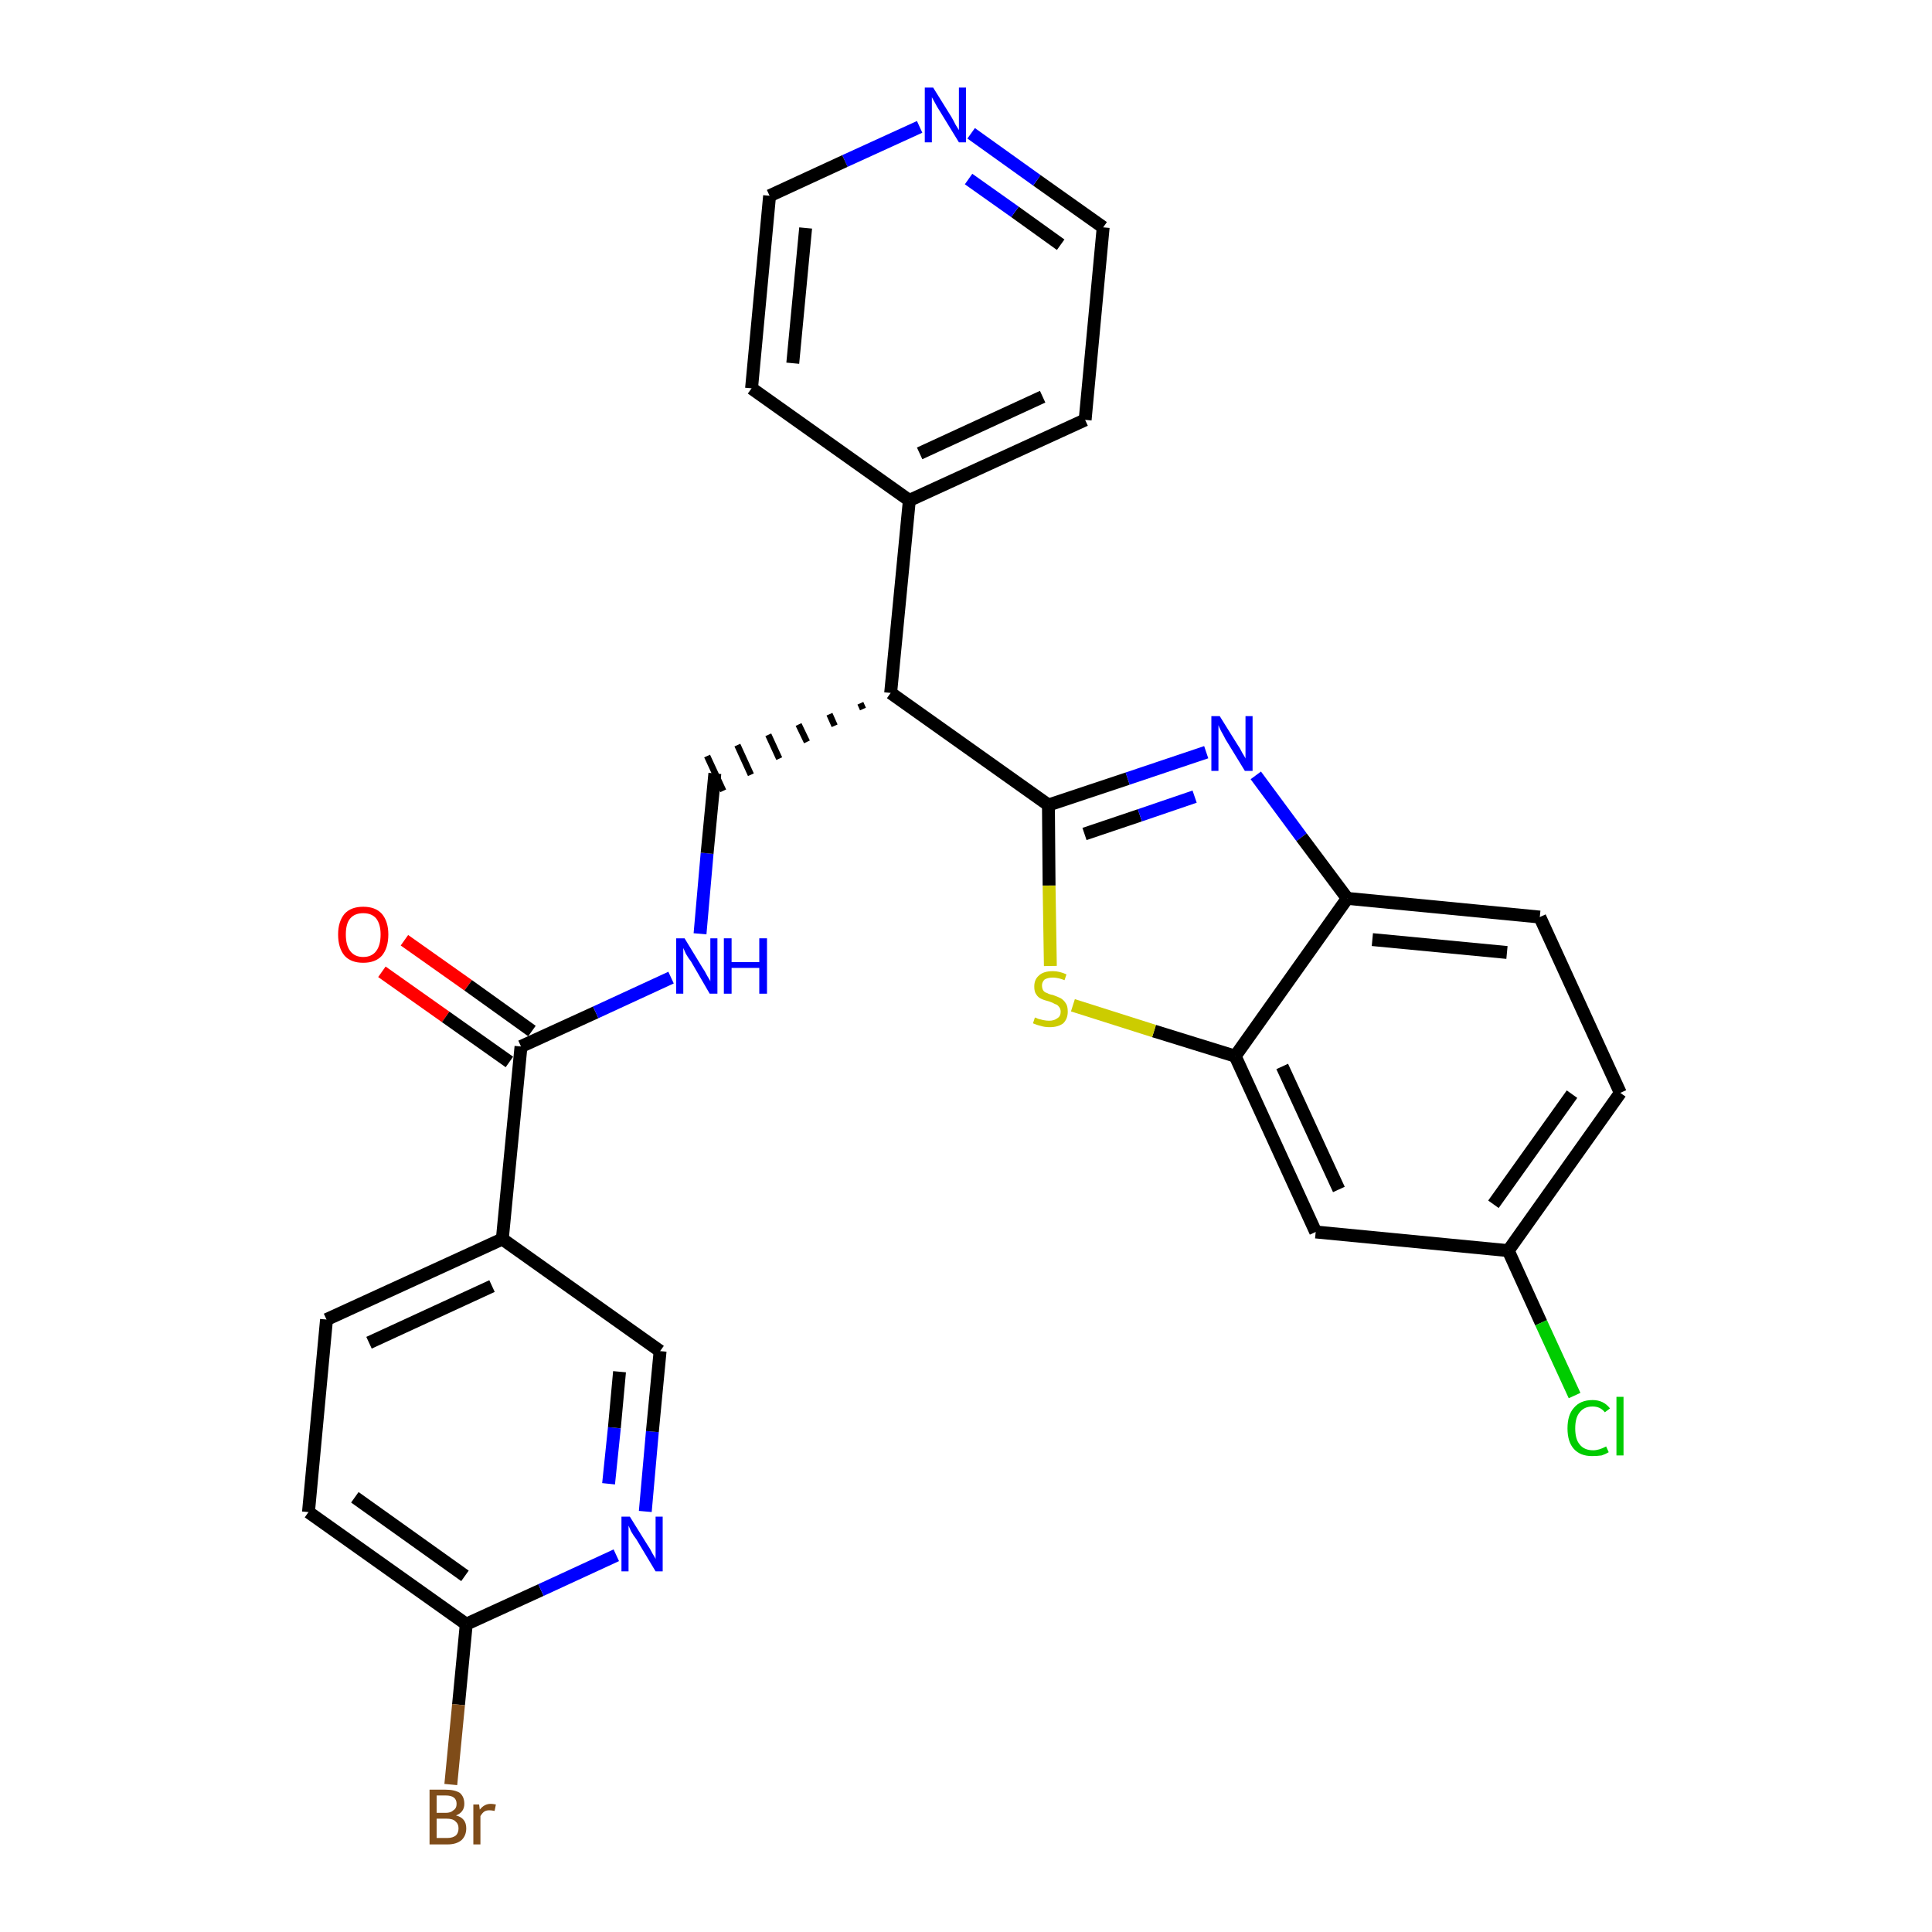 <?xml version='1.0' encoding='iso-8859-1'?>
<svg version='1.1' baseProfile='full'
              xmlns='http://www.w3.org/2000/svg'
                      xmlns:rdkit='http://www.rdkit.org/xml'
                      xmlns:xlink='http://www.w3.org/1999/xlink'
                  xml:space='preserve'
width='300px' height='300px' viewBox='0 0 300 300'>
<!-- END OF HEADER -->
<path class='bond-0 atom-0 atom-1' d='M 59.3,150.9 L 69.2,157.9' style='fill:none;fill-rule:evenodd;stroke:#FF0000;stroke-width:2.0px;stroke-linecap:butt;stroke-linejoin:miter;stroke-opacity:1' />
<path class='bond-0 atom-0 atom-1' d='M 69.2,157.9 L 79.1,164.9' style='fill:none;fill-rule:evenodd;stroke:#000000;stroke-width:2.0px;stroke-linecap:butt;stroke-linejoin:miter;stroke-opacity:1' />
<path class='bond-0 atom-0 atom-1' d='M 62.8,146.0 L 72.7,153.0' style='fill:none;fill-rule:evenodd;stroke:#FF0000;stroke-width:2.0px;stroke-linecap:butt;stroke-linejoin:miter;stroke-opacity:1' />
<path class='bond-0 atom-0 atom-1' d='M 72.7,153.0 L 82.6,160.1' style='fill:none;fill-rule:evenodd;stroke:#000000;stroke-width:2.0px;stroke-linecap:butt;stroke-linejoin:miter;stroke-opacity:1' />
<path class='bond-1 atom-1 atom-2' d='M 80.9,162.5 L 92.5,157.2' style='fill:none;fill-rule:evenodd;stroke:#000000;stroke-width:2.0px;stroke-linecap:butt;stroke-linejoin:miter;stroke-opacity:1' />
<path class='bond-1 atom-1 atom-2' d='M 92.5,157.2 L 104.2,151.8' style='fill:none;fill-rule:evenodd;stroke:#0000FF;stroke-width:2.0px;stroke-linecap:butt;stroke-linejoin:miter;stroke-opacity:1' />
<path class='bond-20 atom-1 atom-21' d='M 80.9,162.5 L 78.0,192.4' style='fill:none;fill-rule:evenodd;stroke:#000000;stroke-width:2.0px;stroke-linecap:butt;stroke-linejoin:miter;stroke-opacity:1' />
<path class='bond-2 atom-2 atom-3' d='M 108.7,145.0 L 109.8,132.5' style='fill:none;fill-rule:evenodd;stroke:#0000FF;stroke-width:2.0px;stroke-linecap:butt;stroke-linejoin:miter;stroke-opacity:1' />
<path class='bond-2 atom-2 atom-3' d='M 109.8,132.5 L 111.0,120.1' style='fill:none;fill-rule:evenodd;stroke:#000000;stroke-width:2.0px;stroke-linecap:butt;stroke-linejoin:miter;stroke-opacity:1' />
<path class='bond-3 atom-4 atom-3' d='M 133.6,109.2 L 134.0,110.1' style='fill:none;fill-rule:evenodd;stroke:#000000;stroke-width:1.0px;stroke-linecap:butt;stroke-linejoin:miter;stroke-opacity:1' />
<path class='bond-3 atom-4 atom-3' d='M 128.8,110.9 L 129.6,112.7' style='fill:none;fill-rule:evenodd;stroke:#000000;stroke-width:1.0px;stroke-linecap:butt;stroke-linejoin:miter;stroke-opacity:1' />
<path class='bond-3 atom-4 atom-3' d='M 124.0,112.5 L 125.3,115.2' style='fill:none;fill-rule:evenodd;stroke:#000000;stroke-width:1.0px;stroke-linecap:butt;stroke-linejoin:miter;stroke-opacity:1' />
<path class='bond-3 atom-4 atom-3' d='M 119.3,114.1 L 121.0,117.8' style='fill:none;fill-rule:evenodd;stroke:#000000;stroke-width:1.0px;stroke-linecap:butt;stroke-linejoin:miter;stroke-opacity:1' />
<path class='bond-3 atom-4 atom-3' d='M 114.5,115.7 L 116.6,120.3' style='fill:none;fill-rule:evenodd;stroke:#000000;stroke-width:1.0px;stroke-linecap:butt;stroke-linejoin:miter;stroke-opacity:1' />
<path class='bond-3 atom-4 atom-3' d='M 109.8,117.4 L 112.3,122.8' style='fill:none;fill-rule:evenodd;stroke:#000000;stroke-width:1.0px;stroke-linecap:butt;stroke-linejoin:miter;stroke-opacity:1' />
<path class='bond-4 atom-4 atom-5' d='M 138.3,107.6 L 141.2,77.7' style='fill:none;fill-rule:evenodd;stroke:#000000;stroke-width:2.0px;stroke-linecap:butt;stroke-linejoin:miter;stroke-opacity:1' />
<path class='bond-10 atom-4 atom-11' d='M 138.3,107.6 L 162.8,125.0' style='fill:none;fill-rule:evenodd;stroke:#000000;stroke-width:2.0px;stroke-linecap:butt;stroke-linejoin:miter;stroke-opacity:1' />
<path class='bond-5 atom-5 atom-6' d='M 141.2,77.7 L 168.5,65.2' style='fill:none;fill-rule:evenodd;stroke:#000000;stroke-width:2.0px;stroke-linecap:butt;stroke-linejoin:miter;stroke-opacity:1' />
<path class='bond-5 atom-5 atom-6' d='M 142.8,70.4 L 161.9,61.6' style='fill:none;fill-rule:evenodd;stroke:#000000;stroke-width:2.0px;stroke-linecap:butt;stroke-linejoin:miter;stroke-opacity:1' />
<path class='bond-27 atom-10 atom-5' d='M 116.7,60.3 L 141.2,77.7' style='fill:none;fill-rule:evenodd;stroke:#000000;stroke-width:2.0px;stroke-linecap:butt;stroke-linejoin:miter;stroke-opacity:1' />
<path class='bond-6 atom-6 atom-7' d='M 168.5,65.2 L 171.3,35.3' style='fill:none;fill-rule:evenodd;stroke:#000000;stroke-width:2.0px;stroke-linecap:butt;stroke-linejoin:miter;stroke-opacity:1' />
<path class='bond-7 atom-7 atom-8' d='M 171.3,35.3 L 161.0,28.0' style='fill:none;fill-rule:evenodd;stroke:#000000;stroke-width:2.0px;stroke-linecap:butt;stroke-linejoin:miter;stroke-opacity:1' />
<path class='bond-7 atom-7 atom-8' d='M 161.0,28.0 L 150.8,20.7' style='fill:none;fill-rule:evenodd;stroke:#0000FF;stroke-width:2.0px;stroke-linecap:butt;stroke-linejoin:miter;stroke-opacity:1' />
<path class='bond-7 atom-7 atom-8' d='M 164.7,38.0 L 157.6,32.9' style='fill:none;fill-rule:evenodd;stroke:#000000;stroke-width:2.0px;stroke-linecap:butt;stroke-linejoin:miter;stroke-opacity:1' />
<path class='bond-7 atom-7 atom-8' d='M 157.6,32.9 L 150.4,27.8' style='fill:none;fill-rule:evenodd;stroke:#0000FF;stroke-width:2.0px;stroke-linecap:butt;stroke-linejoin:miter;stroke-opacity:1' />
<path class='bond-8 atom-8 atom-9' d='M 142.8,19.7 L 131.2,25.0' style='fill:none;fill-rule:evenodd;stroke:#0000FF;stroke-width:2.0px;stroke-linecap:butt;stroke-linejoin:miter;stroke-opacity:1' />
<path class='bond-8 atom-8 atom-9' d='M 131.2,25.0 L 119.5,30.4' style='fill:none;fill-rule:evenodd;stroke:#000000;stroke-width:2.0px;stroke-linecap:butt;stroke-linejoin:miter;stroke-opacity:1' />
<path class='bond-9 atom-9 atom-10' d='M 119.5,30.4 L 116.7,60.3' style='fill:none;fill-rule:evenodd;stroke:#000000;stroke-width:2.0px;stroke-linecap:butt;stroke-linejoin:miter;stroke-opacity:1' />
<path class='bond-9 atom-9 atom-10' d='M 125.1,35.4 L 123.1,56.4' style='fill:none;fill-rule:evenodd;stroke:#000000;stroke-width:2.0px;stroke-linecap:butt;stroke-linejoin:miter;stroke-opacity:1' />
<path class='bond-11 atom-11 atom-12' d='M 162.8,125.0 L 175.1,120.9' style='fill:none;fill-rule:evenodd;stroke:#000000;stroke-width:2.0px;stroke-linecap:butt;stroke-linejoin:miter;stroke-opacity:1' />
<path class='bond-11 atom-11 atom-12' d='M 175.1,120.9 L 187.3,116.8' style='fill:none;fill-rule:evenodd;stroke:#0000FF;stroke-width:2.0px;stroke-linecap:butt;stroke-linejoin:miter;stroke-opacity:1' />
<path class='bond-11 atom-11 atom-12' d='M 168.4,129.5 L 177.0,126.6' style='fill:none;fill-rule:evenodd;stroke:#000000;stroke-width:2.0px;stroke-linecap:butt;stroke-linejoin:miter;stroke-opacity:1' />
<path class='bond-11 atom-11 atom-12' d='M 177.0,126.6 L 185.5,123.7' style='fill:none;fill-rule:evenodd;stroke:#0000FF;stroke-width:2.0px;stroke-linecap:butt;stroke-linejoin:miter;stroke-opacity:1' />
<path class='bond-28 atom-20 atom-11' d='M 163.1,150.0 L 162.9,137.5' style='fill:none;fill-rule:evenodd;stroke:#CCCC00;stroke-width:2.0px;stroke-linecap:butt;stroke-linejoin:miter;stroke-opacity:1' />
<path class='bond-28 atom-20 atom-11' d='M 162.9,137.5 L 162.8,125.0' style='fill:none;fill-rule:evenodd;stroke:#000000;stroke-width:2.0px;stroke-linecap:butt;stroke-linejoin:miter;stroke-opacity:1' />
<path class='bond-12 atom-12 atom-13' d='M 195.0,120.4 L 202.1,130.0' style='fill:none;fill-rule:evenodd;stroke:#0000FF;stroke-width:2.0px;stroke-linecap:butt;stroke-linejoin:miter;stroke-opacity:1' />
<path class='bond-12 atom-12 atom-13' d='M 202.1,130.0 L 209.2,139.5' style='fill:none;fill-rule:evenodd;stroke:#000000;stroke-width:2.0px;stroke-linecap:butt;stroke-linejoin:miter;stroke-opacity:1' />
<path class='bond-13 atom-13 atom-14' d='M 209.2,139.5 L 239.1,142.4' style='fill:none;fill-rule:evenodd;stroke:#000000;stroke-width:2.0px;stroke-linecap:butt;stroke-linejoin:miter;stroke-opacity:1' />
<path class='bond-13 atom-13 atom-14' d='M 213.1,145.9 L 234.0,147.9' style='fill:none;fill-rule:evenodd;stroke:#000000;stroke-width:2.0px;stroke-linecap:butt;stroke-linejoin:miter;stroke-opacity:1' />
<path class='bond-30 atom-19 atom-13' d='M 191.8,164.0 L 209.2,139.5' style='fill:none;fill-rule:evenodd;stroke:#000000;stroke-width:2.0px;stroke-linecap:butt;stroke-linejoin:miter;stroke-opacity:1' />
<path class='bond-14 atom-14 atom-15' d='M 239.1,142.4 L 251.6,169.7' style='fill:none;fill-rule:evenodd;stroke:#000000;stroke-width:2.0px;stroke-linecap:butt;stroke-linejoin:miter;stroke-opacity:1' />
<path class='bond-15 atom-15 atom-16' d='M 251.6,169.7 L 234.2,194.2' style='fill:none;fill-rule:evenodd;stroke:#000000;stroke-width:2.0px;stroke-linecap:butt;stroke-linejoin:miter;stroke-opacity:1' />
<path class='bond-15 atom-15 atom-16' d='M 244.1,169.9 L 231.9,187.0' style='fill:none;fill-rule:evenodd;stroke:#000000;stroke-width:2.0px;stroke-linecap:butt;stroke-linejoin:miter;stroke-opacity:1' />
<path class='bond-16 atom-16 atom-17' d='M 234.2,194.2 L 239.3,205.4' style='fill:none;fill-rule:evenodd;stroke:#000000;stroke-width:2.0px;stroke-linecap:butt;stroke-linejoin:miter;stroke-opacity:1' />
<path class='bond-16 atom-16 atom-17' d='M 239.3,205.4 L 244.5,216.7' style='fill:none;fill-rule:evenodd;stroke:#00CC00;stroke-width:2.0px;stroke-linecap:butt;stroke-linejoin:miter;stroke-opacity:1' />
<path class='bond-17 atom-16 atom-18' d='M 234.2,194.2 L 204.3,191.3' style='fill:none;fill-rule:evenodd;stroke:#000000;stroke-width:2.0px;stroke-linecap:butt;stroke-linejoin:miter;stroke-opacity:1' />
<path class='bond-18 atom-18 atom-19' d='M 204.3,191.3 L 191.8,164.0' style='fill:none;fill-rule:evenodd;stroke:#000000;stroke-width:2.0px;stroke-linecap:butt;stroke-linejoin:miter;stroke-opacity:1' />
<path class='bond-18 atom-18 atom-19' d='M 207.9,184.7 L 199.1,165.6' style='fill:none;fill-rule:evenodd;stroke:#000000;stroke-width:2.0px;stroke-linecap:butt;stroke-linejoin:miter;stroke-opacity:1' />
<path class='bond-19 atom-19 atom-20' d='M 191.8,164.0 L 179.2,160.1' style='fill:none;fill-rule:evenodd;stroke:#000000;stroke-width:2.0px;stroke-linecap:butt;stroke-linejoin:miter;stroke-opacity:1' />
<path class='bond-19 atom-19 atom-20' d='M 179.2,160.1 L 166.6,156.1' style='fill:none;fill-rule:evenodd;stroke:#CCCC00;stroke-width:2.0px;stroke-linecap:butt;stroke-linejoin:miter;stroke-opacity:1' />
<path class='bond-21 atom-21 atom-22' d='M 78.0,192.4 L 50.7,204.9' style='fill:none;fill-rule:evenodd;stroke:#000000;stroke-width:2.0px;stroke-linecap:butt;stroke-linejoin:miter;stroke-opacity:1' />
<path class='bond-21 atom-21 atom-22' d='M 76.4,199.7 L 57.3,208.5' style='fill:none;fill-rule:evenodd;stroke:#000000;stroke-width:2.0px;stroke-linecap:butt;stroke-linejoin:miter;stroke-opacity:1' />
<path class='bond-29 atom-27 atom-21' d='M 102.5,209.8 L 78.0,192.4' style='fill:none;fill-rule:evenodd;stroke:#000000;stroke-width:2.0px;stroke-linecap:butt;stroke-linejoin:miter;stroke-opacity:1' />
<path class='bond-22 atom-22 atom-23' d='M 50.7,204.9 L 47.9,234.8' style='fill:none;fill-rule:evenodd;stroke:#000000;stroke-width:2.0px;stroke-linecap:butt;stroke-linejoin:miter;stroke-opacity:1' />
<path class='bond-23 atom-23 atom-24' d='M 47.9,234.8 L 72.4,252.2' style='fill:none;fill-rule:evenodd;stroke:#000000;stroke-width:2.0px;stroke-linecap:butt;stroke-linejoin:miter;stroke-opacity:1' />
<path class='bond-23 atom-23 atom-24' d='M 55.1,232.5 L 72.2,244.7' style='fill:none;fill-rule:evenodd;stroke:#000000;stroke-width:2.0px;stroke-linecap:butt;stroke-linejoin:miter;stroke-opacity:1' />
<path class='bond-24 atom-24 atom-25' d='M 72.4,252.2 L 71.2,264.7' style='fill:none;fill-rule:evenodd;stroke:#000000;stroke-width:2.0px;stroke-linecap:butt;stroke-linejoin:miter;stroke-opacity:1' />
<path class='bond-24 atom-24 atom-25' d='M 71.2,264.7 L 70.0,277.1' style='fill:none;fill-rule:evenodd;stroke:#7F4C19;stroke-width:2.0px;stroke-linecap:butt;stroke-linejoin:miter;stroke-opacity:1' />
<path class='bond-25 atom-24 atom-26' d='M 72.4,252.2 L 84.0,246.9' style='fill:none;fill-rule:evenodd;stroke:#000000;stroke-width:2.0px;stroke-linecap:butt;stroke-linejoin:miter;stroke-opacity:1' />
<path class='bond-25 atom-24 atom-26' d='M 84.0,246.9 L 95.7,241.5' style='fill:none;fill-rule:evenodd;stroke:#0000FF;stroke-width:2.0px;stroke-linecap:butt;stroke-linejoin:miter;stroke-opacity:1' />
<path class='bond-26 atom-26 atom-27' d='M 100.2,234.7 L 101.3,222.3' style='fill:none;fill-rule:evenodd;stroke:#0000FF;stroke-width:2.0px;stroke-linecap:butt;stroke-linejoin:miter;stroke-opacity:1' />
<path class='bond-26 atom-26 atom-27' d='M 101.3,222.3 L 102.5,209.8' style='fill:none;fill-rule:evenodd;stroke:#000000;stroke-width:2.0px;stroke-linecap:butt;stroke-linejoin:miter;stroke-opacity:1' />
<path class='bond-26 atom-26 atom-27' d='M 94.5,230.4 L 95.4,221.7' style='fill:none;fill-rule:evenodd;stroke:#0000FF;stroke-width:2.0px;stroke-linecap:butt;stroke-linejoin:miter;stroke-opacity:1' />
<path class='bond-26 atom-26 atom-27' d='M 95.4,221.7 L 96.2,213.0' style='fill:none;fill-rule:evenodd;stroke:#000000;stroke-width:2.0px;stroke-linecap:butt;stroke-linejoin:miter;stroke-opacity:1' />
<path  class='atom-0' d='M 52.5 145.1
Q 52.5 143.1, 53.5 141.9
Q 54.5 140.8, 56.4 140.8
Q 58.3 140.8, 59.3 141.9
Q 60.3 143.1, 60.3 145.1
Q 60.3 147.2, 59.3 148.4
Q 58.3 149.5, 56.4 149.5
Q 54.5 149.5, 53.5 148.4
Q 52.5 147.2, 52.5 145.1
M 56.4 148.6
Q 57.7 148.6, 58.4 147.7
Q 59.1 146.8, 59.1 145.1
Q 59.1 143.5, 58.4 142.6
Q 57.7 141.8, 56.4 141.8
Q 55.1 141.8, 54.4 142.6
Q 53.7 143.4, 53.7 145.1
Q 53.7 146.8, 54.4 147.7
Q 55.1 148.6, 56.4 148.6
' fill='#FF0000'/>
<path  class='atom-2' d='M 106.3 145.7
L 109.1 150.3
Q 109.4 150.7, 109.8 151.5
Q 110.3 152.3, 110.3 152.4
L 110.3 145.7
L 111.4 145.7
L 111.4 154.3
L 110.2 154.3
L 107.3 149.3
Q 106.9 148.8, 106.5 148.1
Q 106.2 147.4, 106.1 147.2
L 106.1 154.3
L 105.0 154.3
L 105.0 145.7
L 106.3 145.7
' fill='#0000FF'/>
<path  class='atom-2' d='M 112.4 145.7
L 113.6 145.7
L 113.6 149.4
L 117.9 149.4
L 117.9 145.7
L 119.1 145.7
L 119.1 154.3
L 117.9 154.3
L 117.9 150.3
L 113.6 150.3
L 113.6 154.3
L 112.4 154.3
L 112.4 145.7
' fill='#0000FF'/>
<path  class='atom-8' d='M 144.9 13.6
L 147.7 18.1
Q 148.0 18.6, 148.4 19.4
Q 148.9 20.2, 148.9 20.2
L 148.9 13.6
L 150.0 13.6
L 150.0 22.1
L 148.9 22.1
L 145.9 17.2
Q 145.5 16.6, 145.2 16.0
Q 144.8 15.3, 144.7 15.1
L 144.7 22.1
L 143.6 22.1
L 143.6 13.6
L 144.9 13.6
' fill='#0000FF'/>
<path  class='atom-12' d='M 189.4 111.2
L 192.2 115.7
Q 192.5 116.1, 192.9 116.9
Q 193.4 117.7, 193.4 117.8
L 193.4 111.2
L 194.5 111.2
L 194.5 119.7
L 193.3 119.7
L 190.3 114.8
Q 190.0 114.2, 189.6 113.5
Q 189.3 112.9, 189.2 112.6
L 189.2 119.7
L 188.1 119.7
L 188.1 111.2
L 189.4 111.2
' fill='#0000FF'/>
<path  class='atom-17' d='M 243.4 221.8
Q 243.4 219.7, 244.4 218.6
Q 245.4 217.4, 247.3 217.4
Q 249.0 217.4, 250.0 218.7
L 249.2 219.3
Q 248.5 218.4, 247.3 218.4
Q 246.0 218.4, 245.3 219.3
Q 244.6 220.1, 244.6 221.8
Q 244.6 223.5, 245.3 224.3
Q 246.0 225.2, 247.4 225.2
Q 248.3 225.2, 249.4 224.6
L 249.8 225.5
Q 249.3 225.8, 248.7 226.0
Q 248.0 226.1, 247.2 226.1
Q 245.4 226.1, 244.4 225.0
Q 243.4 223.9, 243.4 221.8
' fill='#00CC00'/>
<path  class='atom-17' d='M 251.0 216.9
L 252.1 216.9
L 252.1 226.0
L 251.0 226.0
L 251.0 216.9
' fill='#00CC00'/>
<path  class='atom-20' d='M 160.7 158.0
Q 160.8 158.0, 161.2 158.2
Q 161.6 158.3, 162.0 158.4
Q 162.5 158.5, 162.9 158.5
Q 163.7 158.5, 164.2 158.1
Q 164.7 157.8, 164.7 157.1
Q 164.7 156.6, 164.4 156.3
Q 164.2 156.0, 163.8 155.9
Q 163.5 155.7, 162.9 155.5
Q 162.1 155.3, 161.7 155.1
Q 161.2 154.9, 160.9 154.4
Q 160.6 154.0, 160.6 153.2
Q 160.6 152.1, 161.3 151.5
Q 162.0 150.8, 163.5 150.8
Q 164.5 150.8, 165.6 151.3
L 165.3 152.2
Q 164.3 151.8, 163.5 151.8
Q 162.7 151.8, 162.2 152.1
Q 161.8 152.5, 161.8 153.0
Q 161.8 153.5, 162.0 153.8
Q 162.2 154.1, 162.6 154.2
Q 162.9 154.4, 163.5 154.5
Q 164.3 154.8, 164.7 155.0
Q 165.2 155.3, 165.5 155.8
Q 165.8 156.2, 165.8 157.1
Q 165.8 158.2, 165.1 158.9
Q 164.3 159.5, 163.0 159.5
Q 162.2 159.5, 161.6 159.3
Q 161.1 159.2, 160.4 158.9
L 160.7 158.0
' fill='#CCCC00'/>
<path  class='atom-25' d='M 70.8 281.9
Q 71.6 282.1, 72.0 282.6
Q 72.4 283.1, 72.4 283.9
Q 72.4 285.0, 71.7 285.7
Q 70.9 286.4, 69.5 286.4
L 66.7 286.4
L 66.7 277.9
L 69.2 277.9
Q 70.6 277.9, 71.4 278.4
Q 72.1 279.0, 72.1 280.1
Q 72.1 281.4, 70.8 281.9
M 67.8 278.8
L 67.8 281.5
L 69.2 281.5
Q 70.0 281.5, 70.4 281.1
Q 70.9 280.8, 70.9 280.1
Q 70.9 278.8, 69.2 278.8
L 67.8 278.8
M 69.5 285.4
Q 70.3 285.4, 70.8 285.0
Q 71.2 284.6, 71.2 283.9
Q 71.2 283.2, 70.7 282.8
Q 70.3 282.4, 69.3 282.4
L 67.8 282.4
L 67.8 285.4
L 69.5 285.4
' fill='#7F4C19'/>
<path  class='atom-25' d='M 74.4 280.2
L 74.5 281.0
Q 75.2 280.1, 76.2 280.1
Q 76.5 280.1, 77.0 280.2
L 76.8 281.2
Q 76.3 281.1, 76.0 281.1
Q 75.5 281.1, 75.2 281.3
Q 74.9 281.5, 74.6 282.0
L 74.6 286.4
L 73.5 286.4
L 73.5 280.2
L 74.4 280.2
' fill='#7F4C19'/>
<path  class='atom-26' d='M 97.8 235.5
L 100.6 240.0
Q 100.9 240.4, 101.3 241.2
Q 101.8 242.0, 101.8 242.1
L 101.8 235.5
L 102.9 235.5
L 102.9 244.0
L 101.8 244.0
L 98.8 239.0
Q 98.4 238.5, 98.0 237.8
Q 97.7 237.1, 97.6 236.9
L 97.6 244.0
L 96.5 244.0
L 96.5 235.5
L 97.8 235.5
' fill='#0000FF'/>
</svg>
